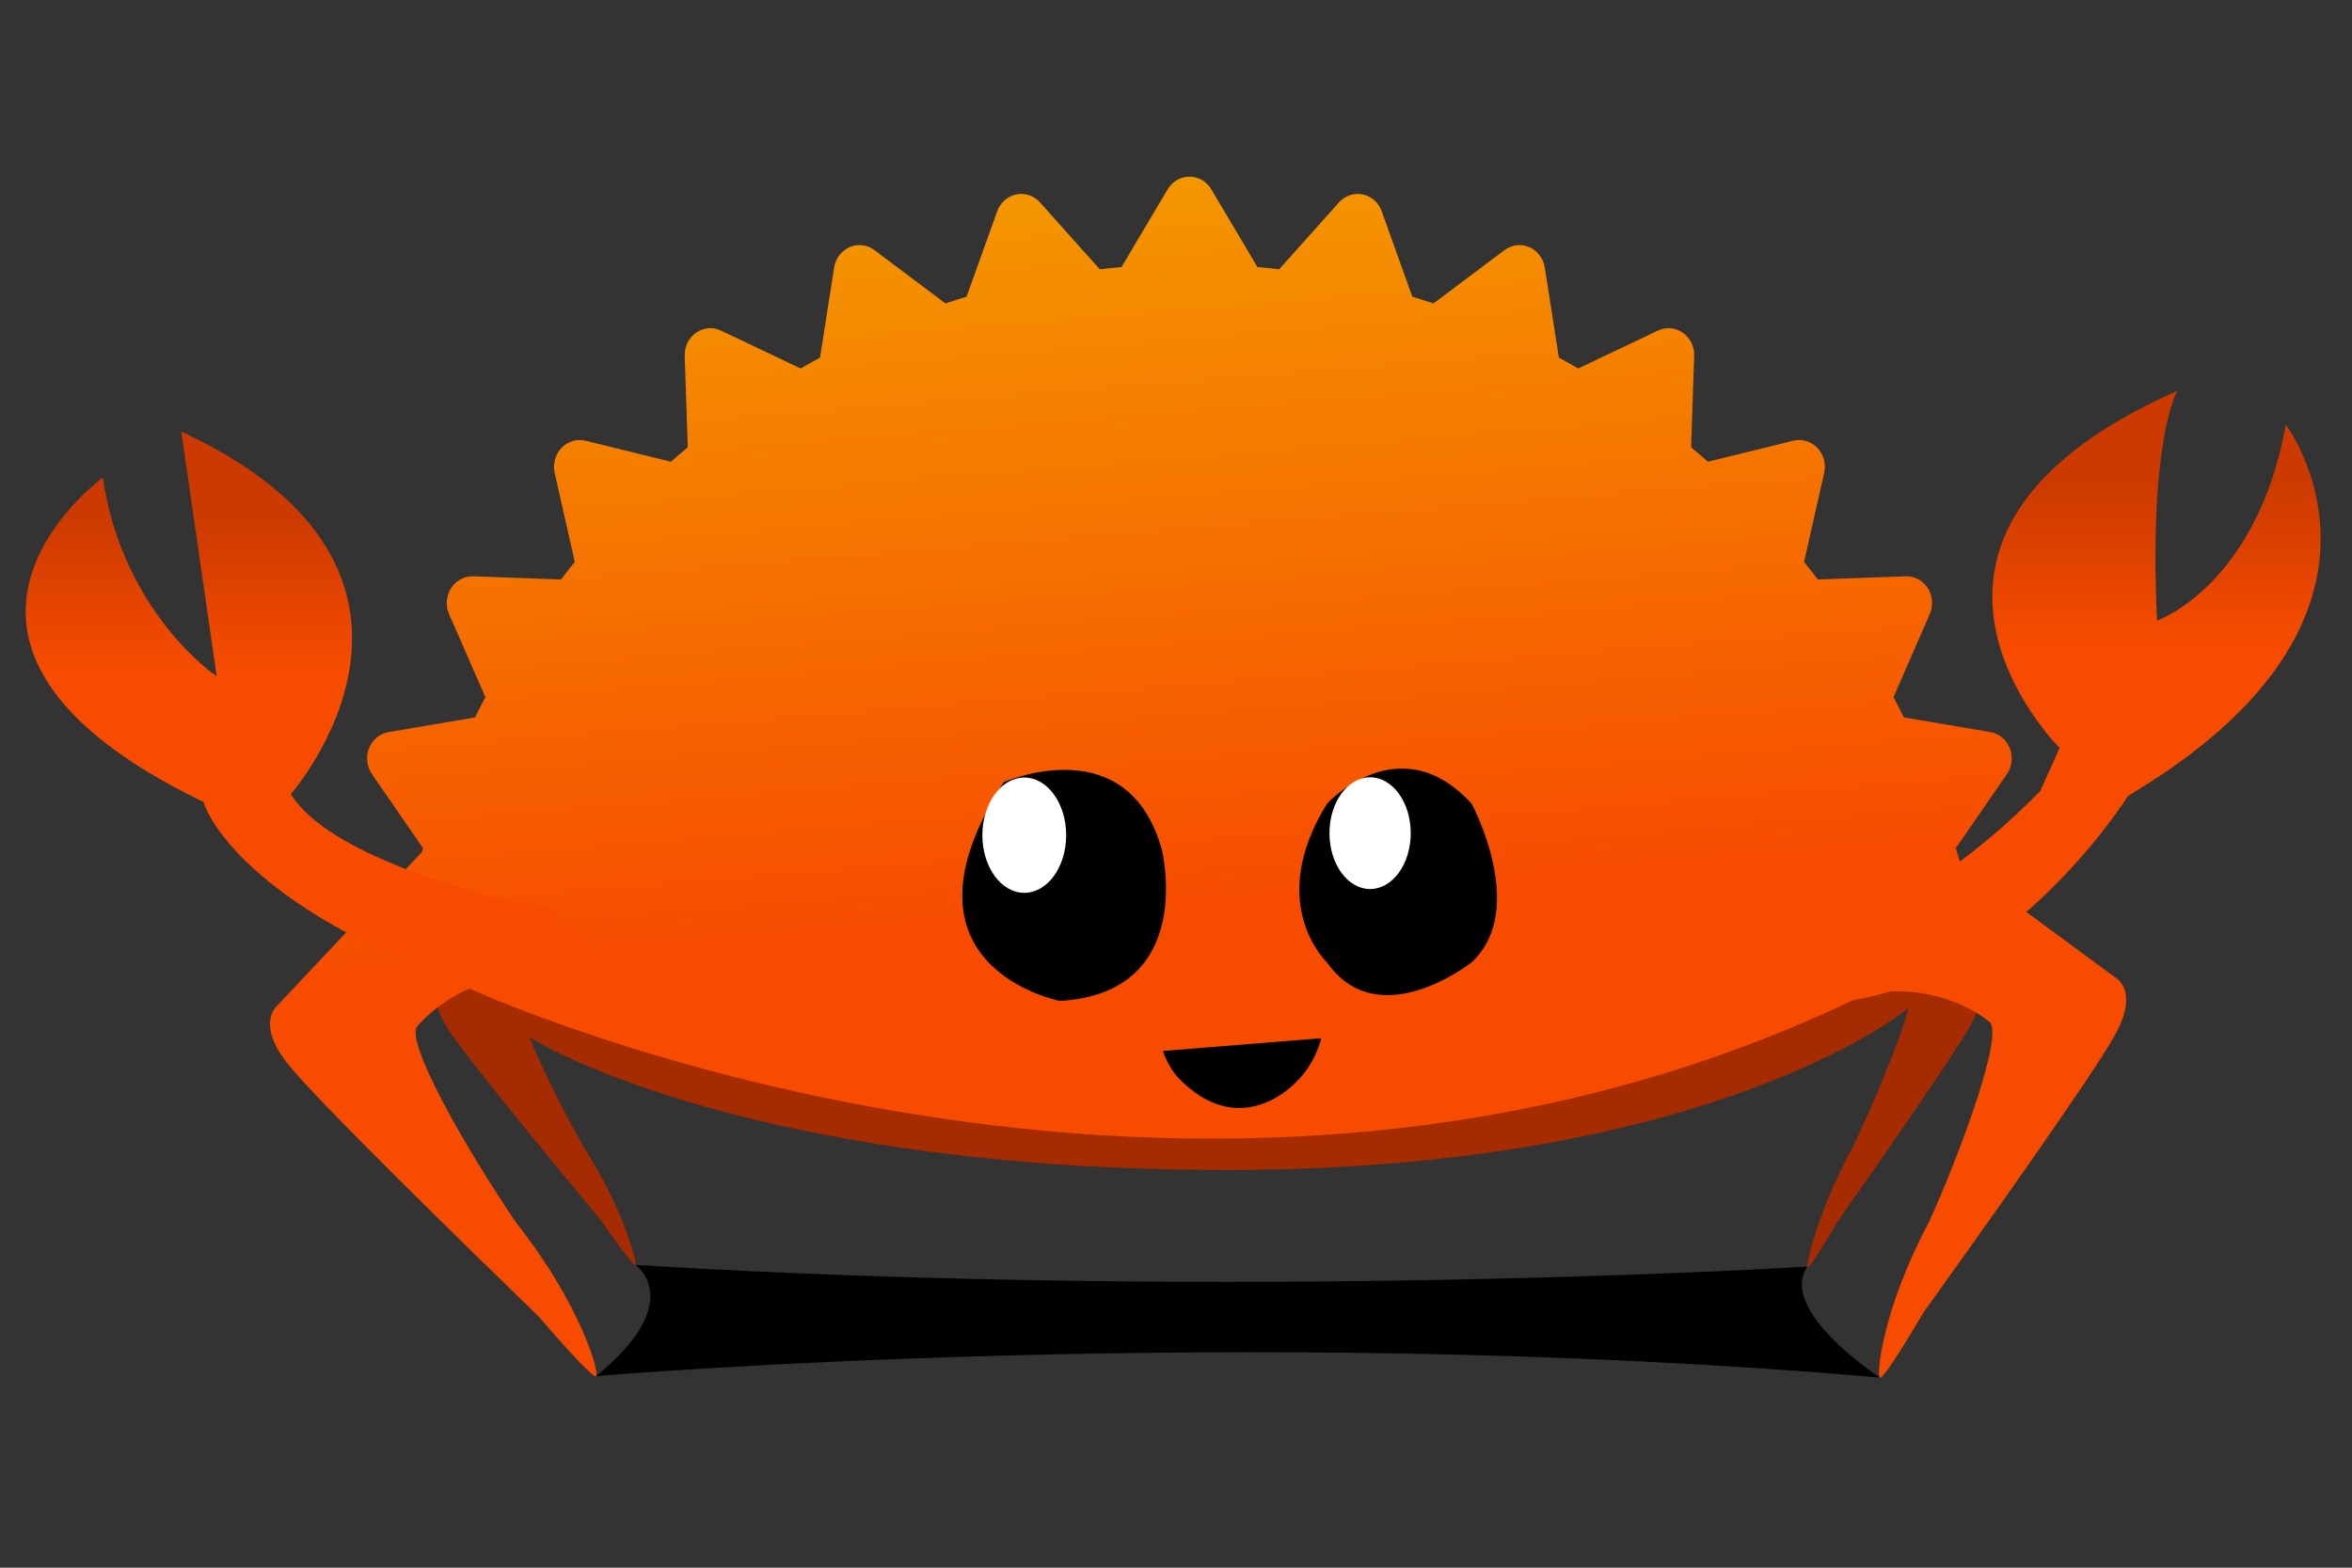 <?xml version="1.0" encoding="UTF-8" standalone="no"?>
<!-- Created with Inkscape (http://www.inkscape.org/) -->

<svg
   xmlns:dc="http://purl.org/dc/elements/1.1/"
   xmlns:cc="http://creativecommons.org/ns#"
   xmlns:rdf="http://www.w3.org/1999/02/22-rdf-syntax-ns#"
   xmlns:svg="http://www.w3.org/2000/svg"
   xmlns="http://www.w3.org/2000/svg"
   xmlns:sodipodi="http://sodipodi.sourceforge.net/DTD/sodipodi-0.dtd"
   xmlns:inkscape="http://www.inkscape.org/namespaces/inkscape"
   id="svg2"
   version="1.1"
   inkscape:version="0.91 r13725"
   xml:space="preserve"
   width="1500"
   height="1000"
   viewBox="0 0 1500 1000"
   sodipodi:docname="rustacean-orig-happy.svg"><rect x="0" y="0" width="1500" height="1000" fill="#333333" stroke="none"/><defs
     id="defs6"><clipPath
       clipPathUnits="userSpaceOnUse"
       id="clipPath16"><path
         d="M 0,800 1200,800 1200,0 0,0 0,800 Z"
         id="path18"
         inkscape:connector-curvature="0" /></clipPath><clipPath
       clipPathUnits="userSpaceOnUse"
       id="clipPath32"><path
         d="m 595.752,703.392 -23.554,-39.675 c -3.702,-0.322 -7.409,-0.709 -11.089,-1.133 l 0,0 -30.499,34.12 c -3.089,3.448 -7.684,4.989 -12.121,4.08 l 0,0 c -4.46,-0.93 -8.129,-4.18 -9.708,-8.624 l 0,0 -15.63,-43.585 c -3.619,-1.086 -7.203,-2.229 -10.779,-3.406 l 0,0 -36.22,27.184 c -3.682,2.775 -8.478,3.362 -12.668,1.536 l 0,0 c -4.18,-1.806 -7.187,-5.762 -7.912,-10.417 l 0,0 -7.186,-45.961 c -3.323,-1.8 -6.614,-3.65 -9.895,-5.538 l 0,0 -40.635,19.321 c -4.126,1.967 -8.945,1.562 -12.703,-1.074 l 0,0 c -3.773,-2.62 -5.981,-7.107 -5.81,-11.828 l 0,0 1.562,-46.642 c -2.895,-2.411 -5.757,-4.872 -8.592,-7.365 l 0,0 -43.554,10.71 c -4.423,1.073 -9.062,-0.301 -12.265,-3.639 l 0,0 c -3.221,-3.352 -4.526,-8.182 -3.491,-12.795 l 0,0 10.257,-45.432 c -2.377,-2.945 -4.733,-5.921 -7.041,-8.936 l 0,0 -44.725,1.625 c -4.513,0.134 -8.821,-2.121 -11.343,-6.058 l 0,0 c -2.527,-3.92 -2.909,-8.937 -1.028,-13.255 l 0,0 18.527,-42.388 c -1.799,-3.402 -3.586,-6.833 -5.308,-10.318 l 0,0 -44.064,-7.479 c -4.478,-0.754 -8.252,-3.877 -9.993,-8.248 l 0,0 c -1.728,-4.379 -1.167,-9.37 1.474,-13.211 l 0,0 26.065,-37.754 c -0.201,-0.666 -0.386,-1.339 -0.586,-2.008 l 0,0 -73.697,-78.285 c 0,0 -11.296,-8.851 5.147,-29.654 l 0,0 c 14.5,-18.35 88.952,-91.095 128.272,-129.204 l 0,0 c 16.606,-19.349 27.984,-31.329 29.172,-30.294 l 0,0 c 1.875,1.645 -7.973,36.847 -40.683,78.149 l 0,0 c -25.215,37.057 -57.94,94.05 -50.266,100.618 l 0,0 c 0,0 8.725,11.078 26.234,19.054 l 0,0 c 0,10e-4 -0.001,0.002 -0.002,0.002 l 0,0 c -0.163,0.127 -0.321,0.254 0.01,0.002 l 0,0 c 0,0 369.594,-170.491 712.429,-2.885 l 0,0 c 39.164,7.026 62.873,-13.954 62.873,-13.954 l 0,0 c 8.175,-4.74 -12.996,-63.345 -30.408,-102.137 l 0,0 C 960.64,132.56 957.168,98.188 959.176,96.996 l 0,0 c 1.267,-0.756 9.883,12.354 22.171,33.218 l 0,0 c 30.324,42.253 87.646,122.801 98.138,142.367 l 0,0 c 11.895,22.182 0,28.4 0,28.4 l 0,0 -79.342,58.446 c -0.745,2.6 -1.49,5.2 -2.26,7.78 l 0,0 26.061,37.754 c 2.661,3.841 3.196,8.832 1.469,13.211 l 0,0 c -1.731,4.358 -5.515,7.483 -9.99,8.248 l 0,0 -44.066,7.479 c -1.709,3.485 -3.498,6.916 -5.293,10.318 l 0,0 18.514,42.388 c 1.903,4.318 1.505,9.335 -1.021,13.255 l 0,0 c -2.518,3.937 -6.786,6.237 -11.338,6.058 l 0,0 -44.725,-1.625 c -2.315,3.015 -4.667,6.003 -7.067,8.936 l 0,0 10.278,45.432 c 1.042,4.613 -0.273,9.443 -3.486,12.795 l 0,0 c -3.195,3.338 -7.839,4.721 -12.253,3.639 l 0,0 -43.563,-10.71 c -2.82,2.493 -5.688,4.954 -8.587,7.365 l 0,0 1.567,46.642 c 0.168,4.721 -2.034,9.208 -5.813,11.828 l 0,0 c -3.777,2.636 -8.57,3.033 -12.7,1.074 l 0,0 -40.638,-19.321 c -3.274,1.878 -6.566,3.738 -9.892,5.538 l 0,0 -7.182,45.961 c -0.728,4.655 -3.723,8.611 -7.919,10.417 l 0,0 c -4.184,1.817 -8.975,1.229 -12.647,-1.536 l 0,0 -36.232,-27.184 c -3.57,1.185 -7.154,2.32 -10.779,3.406 l 0,0 -15.618,43.585 c -1.588,4.444 -5.25,7.706 -9.716,8.624 l 0,0 c -4.45,0.909 -9.028,-0.632 -12.113,-4.08 l 0,0 -30.499,-34.12 c -3.686,0.424 -7.377,0.811 -11.076,1.133 l 0,0 -23.549,39.675 c -2.385,4.019 -6.598,6.464 -11.14,6.464 l 0,0 c -4.528,0 -8.75,-2.445 -11.118,-6.464 M 239.417,295.583 c 0.163,-0.127 0.327,-0.252 0.008,0.004 l 0,0 c -0.002,-10e-4 -0.005,-0.003 -0.008,-0.004"
         id="path34"
         inkscape:connector-curvature="0" /></clipPath><linearGradient
       x1="0"
       y1="0"
       x2="1"
       y2="0"
       gradientUnits="userSpaceOnUse"
       gradientTransform="matrix(-55.895,638.884,638.884,55.895,630.117,68.164)"
       spreadMethod="pad"
       id="linearGradient40"><stop
         style="stop-opacity:1;stop-color:#f74c00"
         offset="0"
         id="stop42" /><stop
         style="stop-opacity:1;stop-color:#f74c00"
         offset="0.331"
         id="stop44" /><stop
         style="stop-opacity:1;stop-color:#f74c00"
         offset="0.424"
         id="stop46" /><stop
         style="stop-opacity:1;stop-color:#f49600"
         offset="1"
         id="stop48" /></linearGradient><clipPath
       clipPathUnits="userSpaceOnUse"
       id="clipPath56"><path
         d="m 1050.826,418.297 -9.898,-21.979 C 971.075,325.321 917.896,322.855 917.896,322.855 l 0,0 -6.97,-34.127 C 1013.19,277.59 1085.73,393.879 1085.73,393.879 l 0,0 c 154.622,91.652 80.503,189.377 80.503,189.377 l 0,0 c -14.899,-82.292 -65.715,-99.941 -65.715,-99.941 l 0,0 c -4.329,93.16 10.427,117.273 10.427,117.273 l 0,0 C 942.409,526.144 1050.826,418.297 1050.826,418.297"
         id="path58"
         inkscape:connector-curvature="0" /></clipPath><linearGradient
       x1="0"
       y1="0"
       x2="1"
       y2="0"
       gradientUnits="userSpaceOnUse"
       gradientTransform="matrix(-1.53e-5,-312.612,-312.612,1.53e-5,1047.458,600.588)"
       spreadMethod="pad"
       id="linearGradient64"><stop
         style="stop-opacity:1;stop-color:#cc3a00"
         offset="0"
         id="stop66" /><stop
         style="stop-opacity:1;stop-color:#cc3a00"
         offset="0.147"
         id="stop68" /><stop
         style="stop-opacity:1;stop-color:#f74c00"
         offset="0.418"
         id="stop70" /><stop
         style="stop-opacity:1;stop-color:#f74c00"
         offset="0.742"
         id="stop72" /><stop
         style="stop-opacity:1;stop-color:#f74c00"
         offset="1"
         id="stop74" /></linearGradient><clipPath
       clipPathUnits="userSpaceOnUse"
       id="clipPath82"><path
         d="M 0,800 1200,800 1200,0 0,0 0,800 Z"
         id="path84"
         inkscape:connector-curvature="0" /></clipPath><linearGradient
       x1="0"
       y1="0"
       x2="1"
       y2="0"
       gradientUnits="userSpaceOnUse"
       gradientTransform="matrix(-1.53e-5,-291.822,-291.822,1.53e-5,153.954,579.763)"
       spreadMethod="pad"
       id="linearGradient118"><stop
         style="stop-opacity:1;stop-color:#cc3a00"
         offset="0"
         id="stop120" /><stop
         style="stop-opacity:1;stop-color:#cc3a00"
         offset="0.147"
         id="stop122" /><stop
         style="stop-opacity:1;stop-color:#f74c00"
         offset="0.418"
         id="stop124" /><stop
         style="stop-opacity:1;stop-color:#f74c00"
         offset="0.742"
         id="stop126" /><stop
         style="stop-opacity:1;stop-color:#f74c00"
         offset="1"
         id="stop128" /></linearGradient></defs><sodipodi:namedview
     pagecolor="#ffffff"
     bordercolor="#666666"
     borderopacity="1"
     objecttolerance="10"
     gridtolerance="10"
     guidetolerance="10"
     inkscape:pageopacity="0"
     inkscape:pageshadow="2"
     inkscape:window-width="640"
     inkscape:window-height="480"
     id="namedview4"
     showgrid="false"
     inkscape:zoom="0.212"
     inkscape:cx="750"
     inkscape:cy="500"
     inkscape:window-x="0"
     inkscape:window-y="0"
     inkscape:window-maximized="0"
     inkscape:current-layer="g10" /><g
     id="g10"
     inkscape:groupmode="layer"
     inkscape:label="rustacean-orig-happy"
     transform="matrix(1.25,0,0,-1.25,0,1000)"><g
       id="g12"><g
         id="g14"
         clip-path="url(#clipPath16)"><g
           id="g20"
           transform="translate(324.267,154.453)"><path
             d="m 0,0 c 0,0 26.627,-18.495 -20.136,-56.69 0,0 327.522,27.961 655.045,-0.767 0,0 -52.489,34.198 -37.005,56.671 0,0 -285.708,-18.084 -597.904,0.786"
             style="fill:#000000;fill-opacity:1;fill-rule:nonzero;stroke:none"
             id="path22"
             inkscape:connector-curvature="0" /></g><g
           id="g24"
           transform="translate(1009.399,300.841)"><path
             d="m 0,0 -12.072,25.006 c 0.063,0.947 0.111,1.898 0.111,2.853 0,28.346 -29.478,54.471 -79.069,75.389 l 0,-17.394 c -4.836,1.92 -9.871,3.788 -15.116,5.594 l 0,8.108 c -70.875,25.56 -176.384,41.778 -294.242,41.778 -102.973,0 -196.529,-12.38 -265.791,-32.554 l 0,-28.246 -0.002,0 0,34.188 c -70.96,-22.55 -114.954,-53.877 -114.954,-88.515 0,-5.46 1.101,-10.838 3.217,-16.113 l -7.228,-12.867 c 0,0 -5.792,-7.512 4.406,-23.362 8.994,-13.977 54.048,-68.685 77.827,-97.335 10.214,-14.687 17.141,-23.734 17.746,-22.859 0.955,1.386 -6.351,28.961 -26.635,60.423 -9.466,16.895 -20.768,39.283 -27.554,55.819 18.942,-11.99 130.23,-68.029 357.232,-67.801 231.994,0.232 335.115,72.851 346.433,82.737 -3.955,-15.889 -17.468,-48.033 -28.245,-70.638 -17.706,-32.331 -24.12,-60.478 -23.296,-61.87 0.524,-0.878 6.565,8.441 15.476,23.543 20.731,29.543 60.017,85.939 67.867,100.304 C 5.007,-7.526 0,0 0,0"
             style="fill:#a52b00;fill-opacity:1;fill-rule:nonzero;stroke:none"
             id="path26"
             inkscape:connector-curvature="0" /></g></g></g><g
       id="g28"><g
         id="g30"
         clip-path="url(#clipPath32)"><g
           id="g36"><g
             id="g38"><path
               d="m 595.752,703.392 -23.554,-39.675 c -3.702,-0.322 -7.409,-0.709 -11.089,-1.133 l 0,0 -30.499,34.12 c -3.089,3.448 -7.684,4.989 -12.121,4.08 l 0,0 c -4.46,-0.93 -8.129,-4.18 -9.708,-8.624 l 0,0 -15.63,-43.585 c -3.619,-1.086 -7.203,-2.229 -10.779,-3.406 l 0,0 -36.22,27.184 c -3.682,2.775 -8.478,3.362 -12.668,1.536 l 0,0 c -4.18,-1.806 -7.187,-5.762 -7.912,-10.417 l 0,0 -7.186,-45.961 c -3.323,-1.8 -6.614,-3.65 -9.895,-5.538 l 0,0 -40.635,19.321 c -4.126,1.967 -8.945,1.562 -12.703,-1.074 l 0,0 c -3.773,-2.62 -5.981,-7.107 -5.81,-11.828 l 0,0 1.562,-46.642 c -2.895,-2.411 -5.757,-4.872 -8.592,-7.365 l 0,0 -43.554,10.71 c -4.423,1.073 -9.062,-0.301 -12.265,-3.639 l 0,0 c -3.221,-3.352 -4.526,-8.182 -3.491,-12.795 l 0,0 10.257,-45.432 c -2.377,-2.945 -4.733,-5.921 -7.041,-8.936 l 0,0 -44.725,1.625 c -4.513,0.134 -8.821,-2.121 -11.343,-6.058 l 0,0 c -2.527,-3.92 -2.909,-8.937 -1.028,-13.255 l 0,0 18.527,-42.388 c -1.799,-3.402 -3.586,-6.833 -5.308,-10.318 l 0,0 -44.064,-7.479 c -4.478,-0.754 -8.252,-3.877 -9.993,-8.248 l 0,0 c -1.728,-4.379 -1.167,-9.37 1.474,-13.211 l 0,0 26.065,-37.754 c -0.201,-0.666 -0.386,-1.339 -0.586,-2.008 l 0,0 -73.697,-78.285 c 0,0 -11.296,-8.851 5.147,-29.654 l 0,0 c 14.5,-18.35 88.952,-91.095 128.272,-129.204 l 0,0 c 16.606,-19.349 27.984,-31.329 29.172,-30.294 l 0,0 c 1.875,1.645 -7.973,36.847 -40.683,78.149 l 0,0 c -25.215,37.057 -57.94,94.05 -50.266,100.618 l 0,0 c 0,0 8.725,11.078 26.234,19.054 l 0,0 c 0,10e-4 -0.001,0.002 -0.002,0.002 l 0,0 c -0.163,0.127 -0.321,0.254 0.01,0.002 l 0,0 c 0,0 369.594,-170.491 712.429,-2.885 l 0,0 c 39.164,7.026 62.873,-13.954 62.873,-13.954 l 0,0 c 8.175,-4.74 -12.996,-63.345 -30.408,-102.137 l 0,0 C 960.64,132.56 957.168,98.188 959.176,96.996 l 0,0 c 1.267,-0.756 9.883,12.354 22.171,33.218 l 0,0 c 30.324,42.253 87.646,122.801 98.138,142.367 l 0,0 c 11.895,22.182 0,28.4 0,28.4 l 0,0 -79.342,58.446 c -0.745,2.6 -1.49,5.2 -2.26,7.78 l 0,0 26.061,37.754 c 2.661,3.841 3.196,8.832 1.469,13.211 l 0,0 c -1.731,4.358 -5.515,7.483 -9.99,8.248 l 0,0 -44.066,7.479 c -1.709,3.485 -3.498,6.916 -5.293,10.318 l 0,0 18.514,42.388 c 1.903,4.318 1.505,9.335 -1.021,13.255 l 0,0 c -2.518,3.937 -6.786,6.237 -11.338,6.058 l 0,0 -44.725,-1.625 c -2.315,3.015 -4.667,6.003 -7.067,8.936 l 0,0 10.278,45.432 c 1.042,4.613 -0.273,9.443 -3.486,12.795 l 0,0 c -3.195,3.338 -7.839,4.721 -12.253,3.639 l 0,0 -43.563,-10.71 c -2.82,2.493 -5.688,4.954 -8.587,7.365 l 0,0 1.567,46.642 c 0.168,4.721 -2.034,9.208 -5.813,11.828 l 0,0 c -3.777,2.636 -8.57,3.033 -12.7,1.074 l 0,0 -40.638,-19.321 c -3.274,1.878 -6.566,3.738 -9.892,5.538 l 0,0 -7.182,45.961 c -0.728,4.655 -3.723,8.611 -7.919,10.417 l 0,0 c -4.184,1.817 -8.975,1.229 -12.647,-1.536 l 0,0 -36.232,-27.184 c -3.57,1.185 -7.154,2.32 -10.779,3.406 l 0,0 -15.618,43.585 c -1.588,4.444 -5.25,7.706 -9.716,8.624 l 0,0 c -4.45,0.909 -9.028,-0.632 -12.113,-4.08 l 0,0 -30.499,-34.12 c -3.686,0.424 -7.377,0.811 -11.076,1.133 l 0,0 -23.549,39.675 c -2.385,4.019 -6.598,6.464 -11.14,6.464 l 0,0 c -4.528,0 -8.75,-2.445 -11.118,-6.464 M 239.417,295.583 c 0.163,-0.127 0.327,-0.252 0.008,0.004 l 0,0 c -0.002,-10e-4 -0.005,-0.003 -0.008,-0.004"
               style="fill:url(#linearGradient40);stroke:none"
               id="path50"
               inkscape:connector-curvature="0" /></g></g></g></g><g
       id="g52"><g
         id="g54"
         clip-path="url(#clipPath56)"><g
           id="g60"><g
             id="g62"><path
               d="m 1050.826,418.297 -9.898,-21.979 C 971.075,325.321 917.896,322.855 917.896,322.855 l 0,0 -6.97,-34.127 C 1013.19,277.59 1085.73,393.879 1085.73,393.879 l 0,0 c 154.622,91.652 80.503,189.377 80.503,189.377 l 0,0 c -14.899,-82.292 -65.715,-99.941 -65.715,-99.941 l 0,0 c -4.329,93.16 10.427,117.273 10.427,117.273 l 0,0 C 942.409,526.144 1050.826,418.297 1050.826,418.297"
               style="fill:url(#linearGradient64);stroke:none"
               id="path76"
               inkscape:connector-curvature="0" /></g></g></g></g><g
       id="g78"><g
         id="g80"
         clip-path="url(#clipPath82)"><g
           id="g86"
           transform="translate(676.997,389.831)"><path
             d="m 0,0 c 0,0 36.936,40.443 73.871,0 0,0 29.022,-53.927 0,-80.887 0,0 -47.487,-37.748 -73.871,0 0,0 -31.658,29.659 0,80.887"
             style="fill:#000000;fill-opacity:1;fill-rule:nonzero;stroke:none"
             id="path88"
             inkscape:connector-curvature="0" /></g><g
           id="g90"
           transform="translate(719.761,374.827)"><path
             d="m 0,0 c 0,-15.746 -9.282,-28.514 -20.732,-28.514 -11.448,0 -20.73,12.768 -20.73,28.514 0,15.75 9.282,28.518 20.73,28.518 C -9.282,28.518 0,15.75 0,0"
             style="fill:#ffffff;fill-opacity:1;fill-rule:nonzero;stroke:none"
             id="path92"
             inkscape:connector-curvature="0" /></g><g
           id="g94"
           transform="translate(512.148,400.873)"><path
             d="m 0,0 c 0,0 63.355,28.052 80.648,-34.562 0,0 18.114,-72.98 -52.03,-77.099 0,0 -89.444,17.228 -28.618,111.661"
             style="fill:#000000;fill-opacity:1;fill-rule:nonzero;stroke:none"
             id="path96"
             inkscape:connector-curvature="0" /></g><g
           id="g98"
           transform="translate(543.968,373.794)"><path
             d="m 0,0 c 0,-16.239 -9.572,-29.409 -21.381,-29.409 -11.804,0 -21.379,13.17 -21.379,29.409 0,16.244 9.575,29.411 21.379,29.411 C -9.572,29.411 0,16.244 0,0"
             style="fill:#ffffff;fill-opacity:1;fill-rule:nonzero;stroke:none"
             id="path100"
             inkscape:connector-curvature="0" /></g><g
           id="g102"
           transform="translate(593.317,263.697)"><path
             d="m 0,0 80.796,6.484 c 0,0 -2.738,-13.006 -13.279,-22.769 0,0 -27.79,-30.47 -59.673,2.533 0,0 -5.217,5.629 -7.844,13.752"
             style="fill:#000000;fill-opacity:1;fill-rule:nonzero;stroke:none"
             id="path104"
             inkscape:connector-curvature="0" /></g></g></g><g
       id="g106"><g
         id="g108"><g
           id="g114"><g
             id="g116"><path
               d="m 110.556,454.884 c 0,0 -47.809,31.949 -58.126,101.346 l 0,0 c 0,0 -116.424,-84.493 51.384,-165.473 l 0,0 c 0,0 15.22,-57.187 161.349,-102.816 l 0,0 0.107,0.435 c 1.471,-0.272 2.977,-0.435 4.526,-0.435 l 0,0 c 13.807,0 25.003,11.313 25.003,25.272 l 0,0 c 0,13.956 -11.196,25.268 -25.003,25.268 l 0,0 c -0.667,0 -1.322,-0.049 -1.973,-0.1 l 0,0 c -26.234,5.971 -99.973,25.185 -119.463,56.363 l 0,0 c 0,0 99.225,112.871 -55.862,185.019 l 0,0 18.058,-124.879 z"
               style="fill:url(#linearGradient118);stroke:none"
               id="path130"
               inkscape:connector-curvature="0" /></g></g></g></g></g></svg>